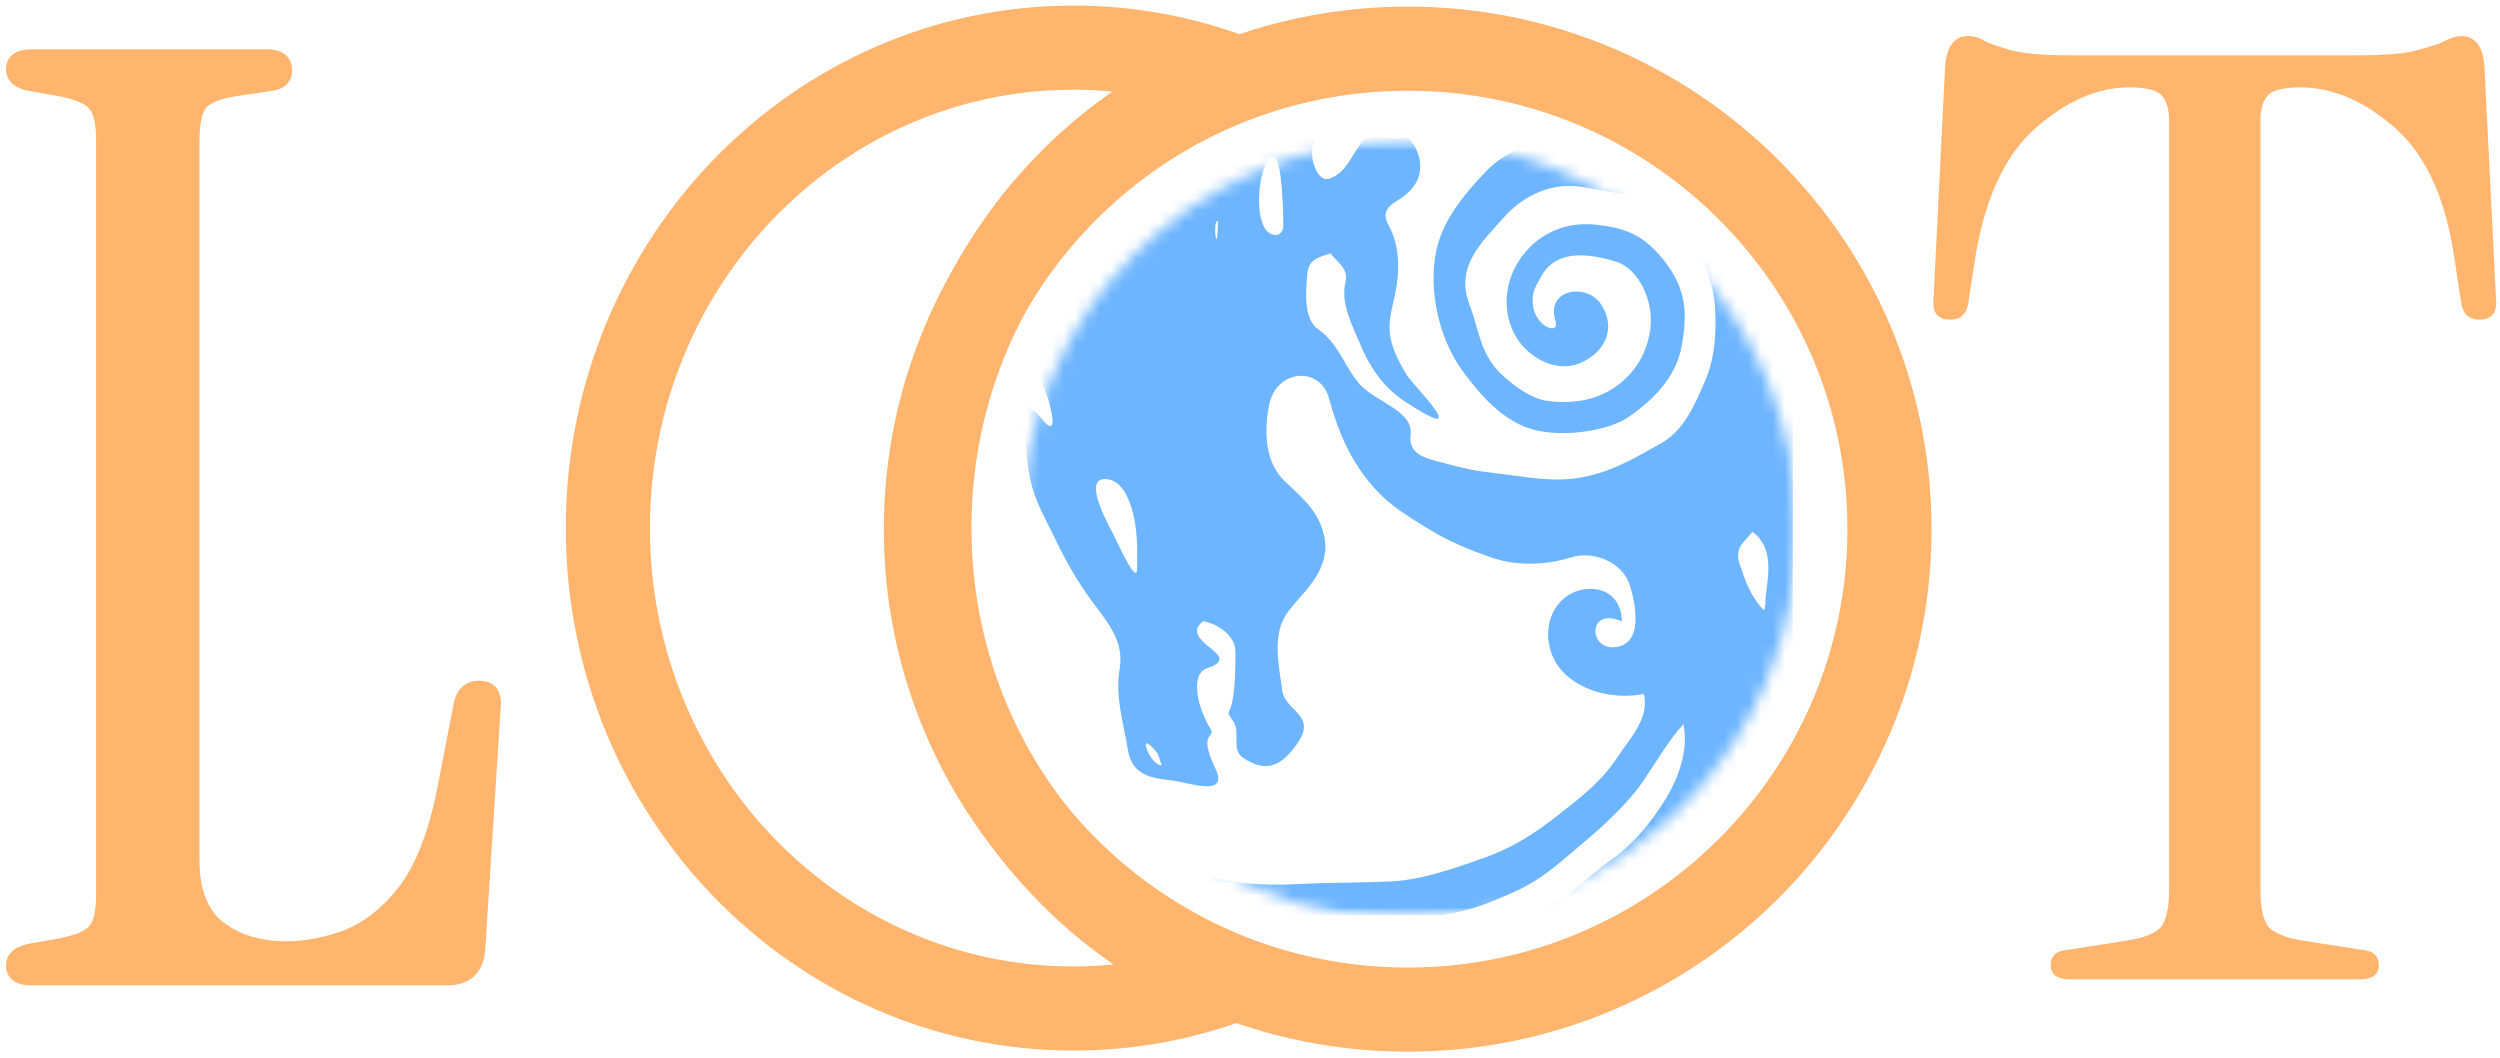<svg width="208" height="88" viewBox="0 0 208 88" fill="none" xmlns="http://www.w3.org/2000/svg">
<path d="M89.318 3.964C67.945 3.964 50.574 21.834 50.574 43.936C50.574 66.038 67.945 83.908 89.318 83.908C93.947 83.908 98.388 83.07 102.506 81.531C87.801 75.854 77.326 61.15 77.326 43.904C77.326 26.692 87.761 12.01 102.42 6.309C98.326 4.791 93.915 3.964 89.318 3.964Z" stroke="#FFB56D" stroke-width="7"/>
<mask id="mask0_62806_805" style="mask-type:luminance" maskUnits="userSpaceOnUse" x="74" y="11" width="81" height="66">
<path d="M154.907 11.31H74.463V76.171H154.907V11.31Z" fill="white"/>
</mask>
<g mask="url(#mask0_62806_805)">
<mask id="mask1_62806_805" style="mask-type:luminance" maskUnits="userSpaceOnUse" x="84" y="11" width="66" height="66">
<path d="M117.217 76.515C135.044 76.515 149.495 61.995 149.495 44.084C149.495 26.173 135.044 11.654 117.217 11.654C99.391 11.654 84.94 26.173 84.94 44.084C84.94 61.995 99.391 76.515 117.217 76.515Z" fill="white"/>
</mask>
<g mask="url(#mask1_62806_805)">
<path d="M84.956 68.88C84.947 66.232 84.543 58.899 85.626 60.397C86.858 62.102 88.459 64.467 89.894 65.964C91.692 67.838 93.39 69.049 95.78 70.63C97.538 71.793 98.655 72.385 101.242 73.068C103.397 73.636 105.955 73.665 108.156 73.549C110.634 73.418 113.344 73.449 115.717 73.336C118.311 73.212 121.146 72.205 123.565 71.341C125.804 70.541 127.608 69.405 129.563 67.872C131.511 66.345 133.193 65.094 134.581 62.983C135.663 61.338 137.27 59.755 136.76 57.729C134.59 58.181 131.956 57.677 130.27 56.136C128.28 54.315 128.284 50.962 130.463 49.531C132.017 48.511 134.868 48.772 134.942 51.694C132.076 50.459 132.153 54.038 134.319 53.848C136.666 53.642 136.155 50.599 135.651 48.831C135.063 46.768 132.596 45.772 130.665 46.386C128.551 47.057 126.069 47.091 124.001 46.358C122.246 45.737 120.533 45.048 118.898 44.036C116.677 42.662 114.899 41.687 113.078 38.975C111.877 37.188 111.159 35.289 110.567 33.12C109.84 30.463 106.189 30.672 105.585 33.717C105.136 35.986 105.293 38.494 106.851 39.995C108.255 41.348 109.541 42.35 110.078 44.231C110.359 45.216 110.388 46.131 109.841 47.331C109.204 48.731 108.063 49.73 107.195 50.854C105.772 52.697 106.4 55.3 106.678 57.422C106.914 59.231 109.661 59.446 107.902 61.906C106.822 63.416 105.543 64.543 103.378 63.011C102.459 62.36 103.187 60.948 102.647 60.089C101.576 58.384 102.842 60.896 102.785 54.211C102.773 52.787 101.197 51.874 100.102 51.682C97.917 53.424 103.696 54.515 100.437 55.592C98.842 56.12 99.852 59.327 100.666 60.546C101.303 61.5 99.584 60.711 101.084 63.848C102.127 66.028 99.935 65.429 98.109 65.038C96.608 64.716 94.286 64.974 93.857 62.441C93.473 60.175 92.759 57.95 93.156 55.635C93.544 53.376 92.176 51.797 90.861 50.033C89.595 48.336 88.597 46.531 87.657 44.569C86.653 42.476 85.928 41.476 85.54 38.875C84.856 34.285 86.328 32.173 85.589 34.581C84.234 39 84.641 32.154 86.567 34.706C88.707 37.542 86.944 31.451 85.819 30.306C85.126 29.6 84.666 25.652 84.84 23.286C85.157 18.985 83.613 11.561 87.7 11.561C88.547 11.561 87.497 11.501 87.497 11.501C86.378 12.455 87.015 14.784 87.991 15.923C88.804 16.872 89.801 14.552 90.32 13.999C91.487 12.755 92.311 10.908 93.758 11.501C94.286 11.718 93.36 13.828 95.26 12.754C98.237 11.073 100.171 10.624 98.278 13.296C97.223 14.782 94.803 16.966 95.526 18.705C96.996 17.413 98.679 15.749 100.363 14.361C102.168 12.873 103.704 11.502 106.353 11.502C107.478 11.501 109.862 11.468 109.729 11.501C108.591 11.787 109.302 15.302 110.614 14.858C112.008 14.388 112.392 12.981 113.429 11.65C113.775 11.206 114.961 11.459 115.652 11.501C116.934 11.579 117.067 11.165 117.611 12.029C118.39 13.264 118.664 15.265 116.272 16.678C115.307 17.249 115.024 17.828 115.52 18.718C116.445 20.378 116.49 22.455 116.091 24.381C115.615 26.677 114.955 27.886 117.117 31.313C117.547 31.995 122.913 37.375 116.825 33.364C115.054 32.197 113.935 30.483 113.145 28.583C112.46 26.937 111.522 25.232 111.947 23.459C112.214 22.344 111.281 21.849 110.694 21.085C109.864 21.373 108.874 21.498 108.764 22.787C108.624 24.437 108.465 26.559 109.689 27.409C111.456 28.637 111.926 30.737 113.254 32.096C114.62 33.494 117.613 34.223 117.358 36.175C117.139 37.857 118.731 38.159 119.995 38.488C121.795 38.956 122.364 39.133 124.38 39.365C126.72 39.634 128.963 40.114 131.201 39.783C133.894 39.386 135.945 38.149 138.184 36.892C140.129 35.8 140.992 33.679 141.839 31.756C142.67 29.873 142.812 27.735 142.698 25.675C142.567 23.325 141.575 21.081 140.165 19.177C138.196 16.518 134.753 16.079 131.619 15.552C129.113 15.131 126.718 16.263 125.046 18.168C123.324 20.129 121.031 22.154 122.264 25.352C123.092 27.502 123.133 29.606 125.174 31.376C126.216 32.282 127.482 33.191 128.762 33.359C130.409 33.574 132.176 33.436 133.739 32.591C135.638 31.566 136.995 29.765 137.313 27.33C137.605 25.087 136.347 22.315 134.414 21.753C132.316 21.145 129.528 20.64 128.23 22.996C127.821 23.739 127.519 24.158 127.514 25.01C127.502 27.139 129.824 28.014 129.41 26.692C128.58 24.041 132.033 23.479 133.236 25.36C134.531 27.385 133.458 29.377 131.447 30.219C129.355 31.095 126.856 29.613 125.913 27.615C124.999 25.677 125.151 23.225 126.732 21.194C128.162 19.357 130.34 18.453 132.673 18.685C135.291 18.945 136.641 19.612 138.003 21.15C140.27 23.712 140.466 25.834 139.909 28.831C139.501 31.027 138.028 32.957 135.46 34.724C133.815 35.857 129.485 36.604 126.79 35.476C124.648 34.58 123.055 32.721 121.72 30.913C119.451 27.838 118.698 23.226 119.715 20.042C120.392 17.924 121.944 16.005 123.684 14.211C125.298 12.547 127.509 11.758 129.995 11.691C132.312 11.629 135.498 11.734 137.489 13.07C139.55 14.453 141.918 15.911 143.279 18.064C143.964 19.149 145.93 19.472 144.791 16.867C143.923 14.88 139.057 12.595 140.996 11.758C142.343 11.176 144.583 11.438 146.134 11.438C147.088 11.438 149.184 11.298 149.183 12.256L149.141 76.153C147.53 76.143 144.56 77.712 144.308 76.112C143.996 74.132 144.189 70.857 143.53 69.71C141.726 71.078 140.321 72.772 139.409 74.873C138.436 77.113 132.541 75.88 131.612 76.212C129.434 76.267 125.004 76.233 127.869 75.642C130.2 75.162 131.916 73.016 133.922 71.63C135.769 70.354 137.263 68.572 138.446 66.694C139.626 64.821 140.513 62.461 140.063 60.261C138.949 61.421 137.811 63.369 136.771 64.904C135.229 67.181 132.676 69.332 131.301 70.485C129.671 71.853 128.259 73.189 125.964 74.214C123.695 75.227 122.278 75.781 120.054 76.119C108.355 76.183 96.655 76.141 84.956 76.153V68.88ZM96.316 62.691C94.425 60.291 95.676 63.78 96.655 63.658L96.316 62.691ZM146.889 49.735C147.126 47.822 147.608 45.551 145.793 44.239C145.283 45.023 144.235 45.424 144.755 46.977C145.223 48.373 145.674 49.672 146.761 50.777C146.912 50.45 146.869 50.082 146.889 49.735ZM94.608 45.946C94.654 43.705 94.071 40.07 92.09 39.867C90.121 39.665 91.886 43.045 92.528 44.257C93.047 45.237 94.608 48.853 94.608 47.251V45.946ZM106.771 18.936C106.771 17.297 106.646 10.815 105.277 13.745C104.557 15.287 104.366 19.439 106.096 19.551C106.46 19.574 106.711 19.269 106.771 18.936ZM101.335 18.403C100.842 18.213 101.283 21.869 101.335 18.403V18.403Z" fill="#6DB5FF"/>
</g>
</g>
<path d="M204.774 3.5C205.208 3.5 205.502 3.647 205.718 3.923C205.954 4.223 206.135 4.726 206.202 5.499L207.165 24.809L207.166 24.825L207.168 24.842C207.233 25.392 207.143 25.689 207.027 25.841C206.923 25.975 206.719 26.099 206.273 26.099C205.937 26.099 205.73 26.01 205.595 25.885C205.472 25.771 205.36 25.582 205.293 25.273L205.268 25.134L204.732 21.611C204.008 16.498 202.336 12.701 199.644 10.315C197.008 7.978 194.253 6.771 191.389 6.771C190.688 6.771 190.084 6.826 189.586 6.945C189.094 7.063 188.664 7.254 188.36 7.558C187.792 8.124 187.57 9 187.57 10.048V74.116C187.57 75.631 187.816 76.827 188.444 77.542L188.465 77.567L188.49 77.589C189.169 78.182 190.249 78.556 191.633 78.774H191.634L196.452 79.522L196.471 79.524L196.49 79.526C196.893 79.557 197.115 79.661 197.234 79.769C197.339 79.866 197.42 80.021 197.42 80.309C197.42 80.573 197.338 80.702 197.224 80.786C197.08 80.891 196.804 80.983 196.315 80.983H172.223C171.734 80.983 171.457 80.891 171.314 80.786C171.199 80.702 171.116 80.573 171.116 80.309C171.116 80.021 171.198 79.866 171.303 79.769C171.421 79.661 171.644 79.557 172.047 79.526L172.067 79.524L172.085 79.522L176.904 78.774L176.903 78.773C178.344 78.558 179.45 78.186 180.071 77.566L180.083 77.555L180.094 77.542C180.721 76.827 180.968 75.631 180.968 74.116V10.048C180.968 9 180.746 8.124 180.178 7.558C179.873 7.254 179.444 7.063 178.951 6.945C178.454 6.826 177.849 6.771 177.149 6.771C174.352 6.771 171.633 7.981 169 10.315C166.31 12.699 164.6 16.495 163.806 21.609L163.805 21.611L163.27 25.134C163.209 25.526 163.083 25.754 162.943 25.885C162.807 26.01 162.601 26.099 162.265 26.099C161.819 26.099 161.614 25.975 161.511 25.841C161.394 25.689 161.304 25.392 161.369 24.842L161.371 24.825L161.372 24.809L162.335 5.499C162.402 4.726 162.583 4.223 162.819 3.923C163.035 3.647 163.329 3.5 163.764 3.5C164.162 3.5 164.53 3.612 164.879 3.844L164.905 3.86L164.933 3.875C165.405 4.111 166.157 4.369 167.16 4.655L167.169 4.658C168.306 4.961 170.038 5.102 172.33 5.102H196.207C198.489 5.102 200.188 4.961 201.26 4.657L201.261 4.658C202.333 4.373 203.127 4.113 203.605 3.875L203.617 3.868L203.629 3.861C204.078 3.605 204.457 3.5 204.774 3.5Z" fill="#FFB56D" stroke="#FFB56D"/>
<path d="M2.606 81.484C1.535 81.484 1 81.092 1 80.309C1 79.668 1.464 79.241 2.392 79.028L4.855 78.601C6.354 78.316 7.317 77.925 7.746 77.426C8.245 76.928 8.495 75.931 8.495 74.436V11.649C8.495 10.154 8.245 9.158 7.746 8.659C7.317 8.161 6.354 7.77 4.855 7.485L2.392 7.058C1.464 6.844 1 6.417 1 5.776C1 4.994 1.535 4.602 2.606 4.602H22.201C23.271 4.602 23.807 5.029 23.807 5.883C23.807 6.524 23.414 6.916 22.629 7.058L19.738 7.485C18.239 7.698 17.24 8.09 16.74 8.659C16.311 9.229 16.097 10.261 16.097 11.756V71.553C16.097 74.116 16.811 75.967 18.239 77.106C19.738 78.245 21.594 78.814 23.807 78.814C25.448 78.814 27.126 78.494 28.839 77.853C30.624 77.141 32.23 75.86 33.657 74.009C35.085 72.087 36.156 69.311 36.87 65.68L38.262 58.526C38.476 57.6 39.011 57.138 39.868 57.138C40.867 57.138 41.295 57.743 41.153 58.953L39.868 79.028C39.725 80.665 38.833 81.484 37.191 81.484H2.606Z" fill="#FFB56D" stroke="#FFB56D"/>
<path d="M117.119 84C139.257 84 157.204 66.103 157.204 44.025C157.204 21.948 139.257 4.05 117.119 4.05C94.981 4.05 77.034 21.948 77.034 44.025C77.034 66.103 94.981 84 117.119 84Z" stroke="#FFB56D" stroke-width="7"/>
</svg>
